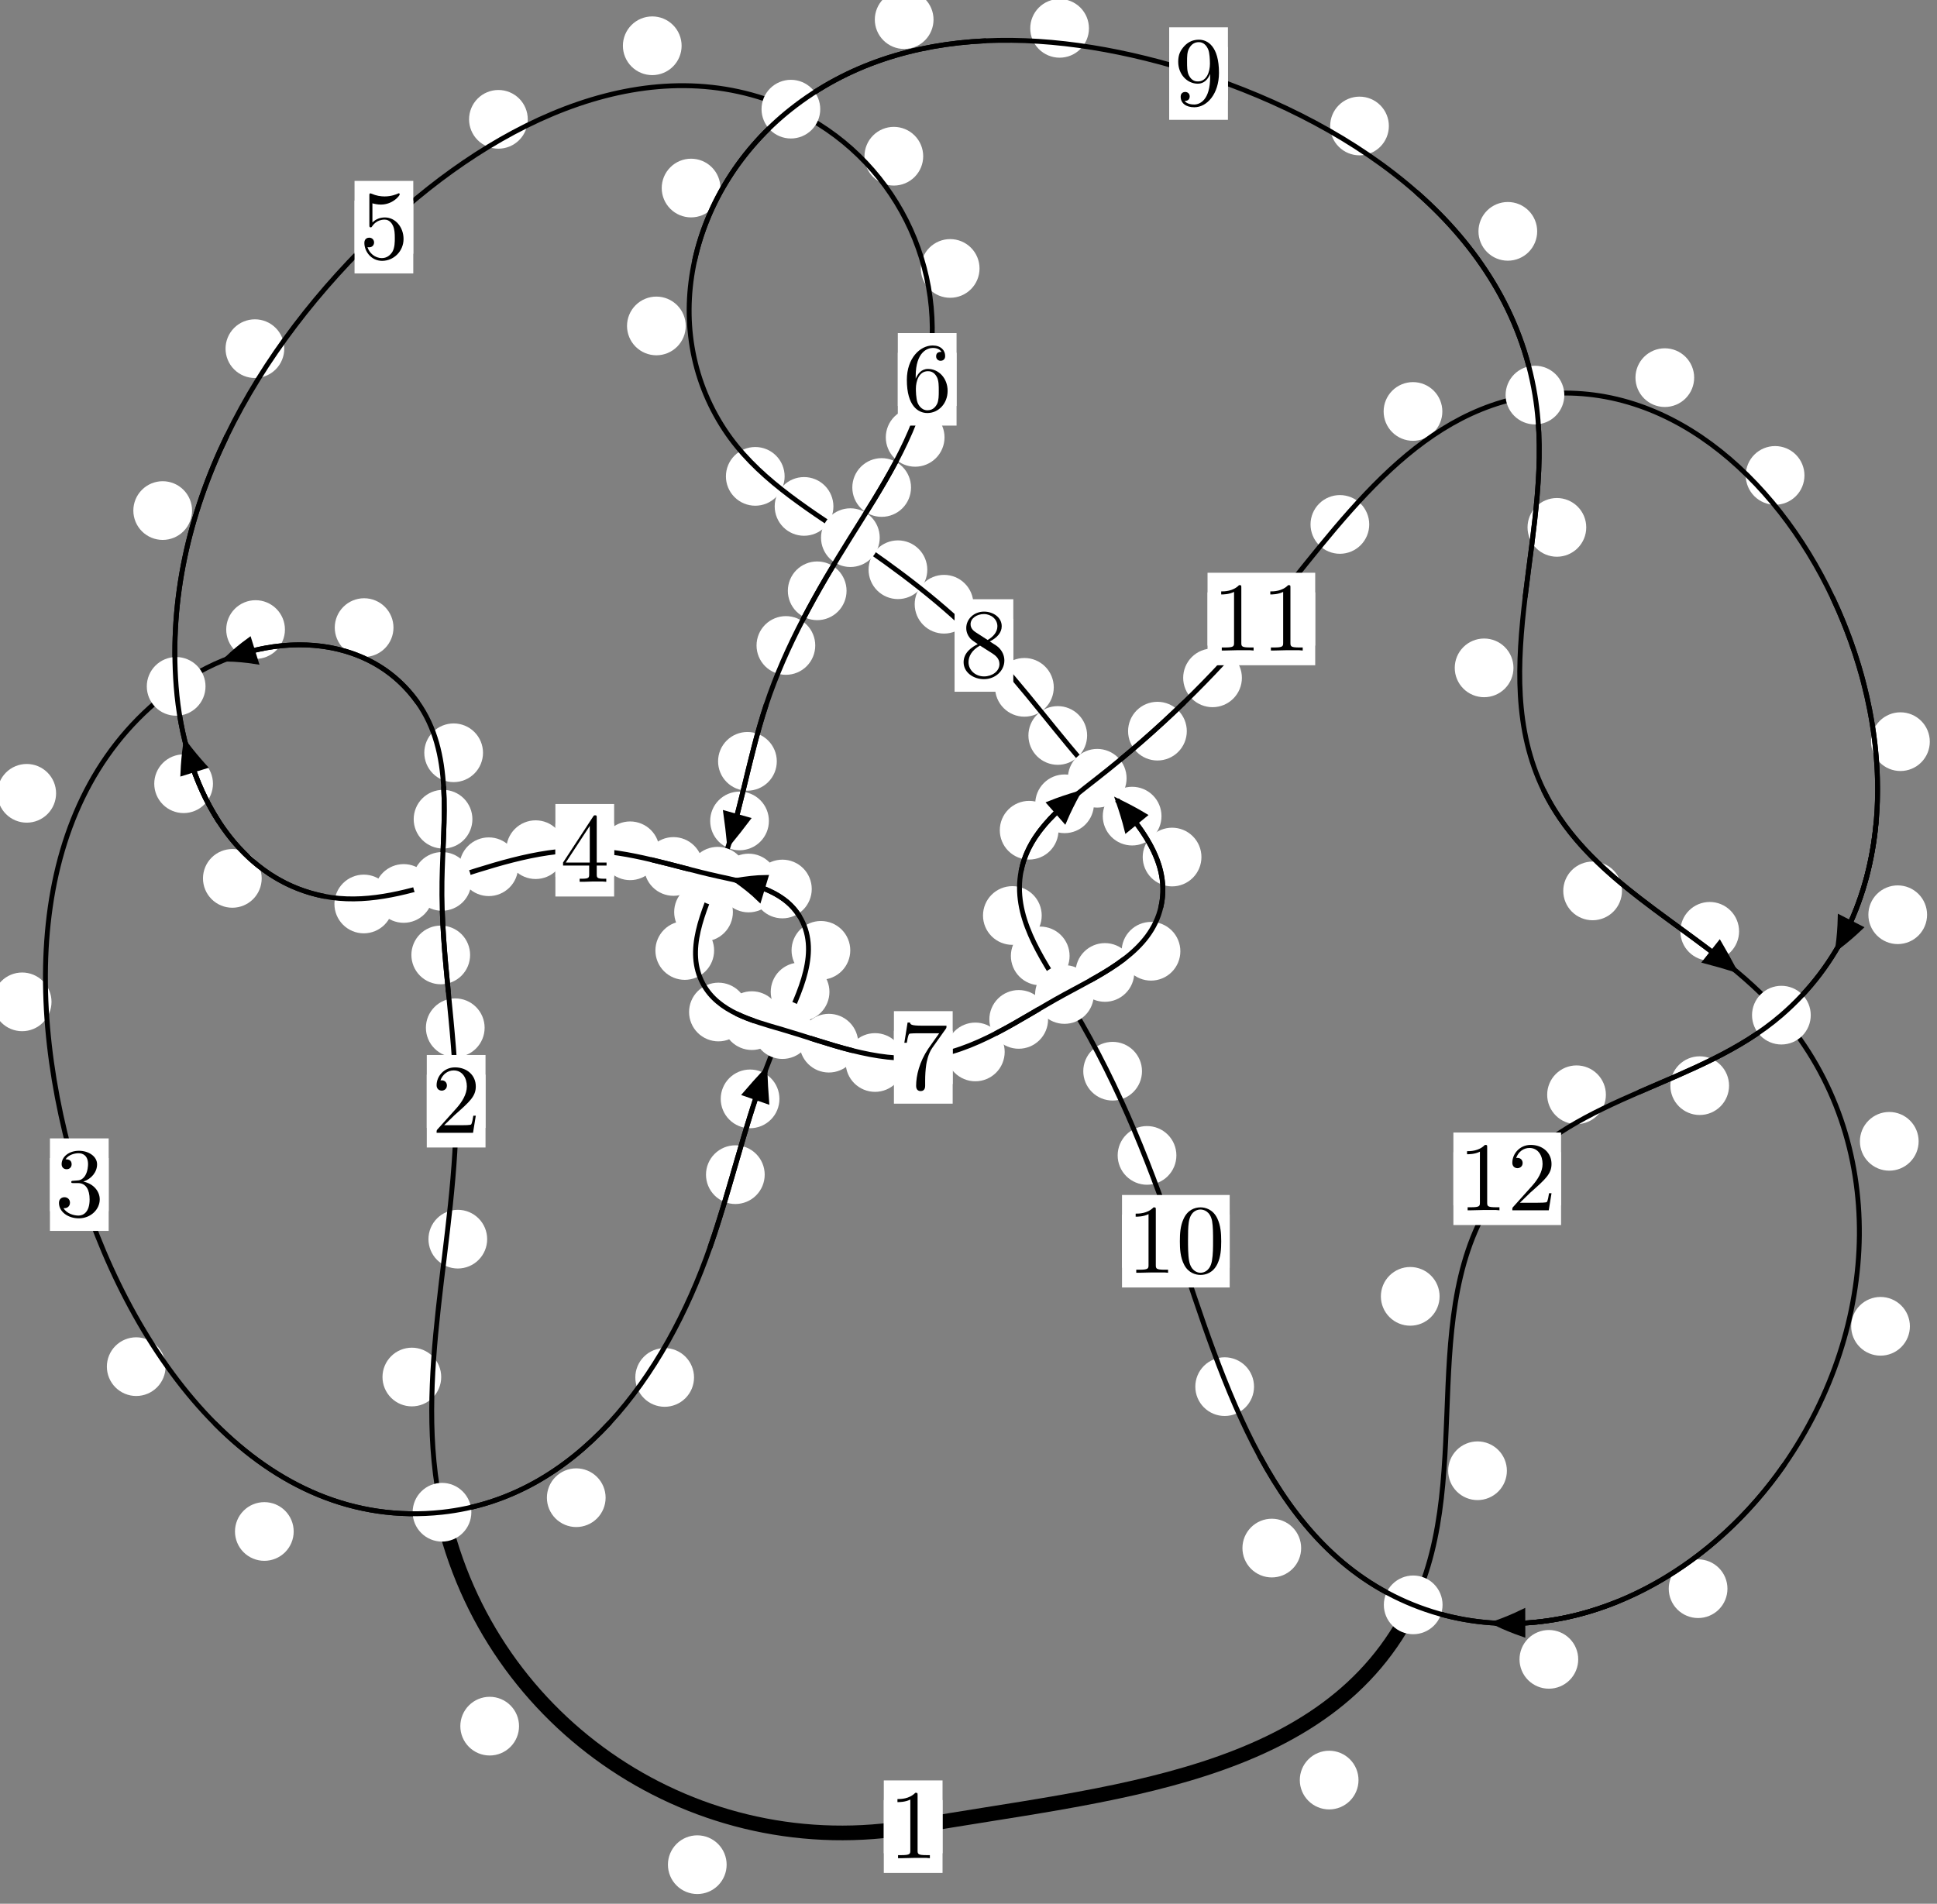 <?xml version="1.0"?>
<!-- Created by MetaPost 1.999 on 2021.07.06:0011 -->
<svg version="1.1" xmlns="http://www.w3.org/2000/svg" xmlns:xlink="http://www.w3.org/1999/xlink" width="197.209" height="193.872" viewBox="0 0 197.209 193.872">
<rect x="0" y="0" width="197.209" height="193.872" fill="#808080" stroke="none"/>
<!-- Original BoundingBox: -45.733612 -38.880692 151.475723 154.991699 -->
  <defs>
    <g transform="scale(0.01,0.01)" id="GLYPHcmr10_48">
      <path style="fill-rule: evenodd;" d="M460 -320C460 -400,455 -480,420 -554C374 -650,292 -666,250 -666C190 -666,117 -640,76 -547C44 -478,39 -400,39 -320C39 -245,43 -155,84 -79C127 2,200 22,249 22C303 22,379 1,423 -94C455 -163,460 -241,460 -320M249 -0C210 -0,151 -25,133 -121C122 -181,122 -273,122 -332C122 -396,122 -462,130 -516C149 -635,224 -644,249 -644C282 -644,348 -626,367 -527C377 -471,377 -395,377 -332C377 -257,377 -189,366 -125C351 -30,294 -0,249 -0"></path>
    </g>
    <g transform="scale(0.01,0.01)" id="GLYPHcmr10_49">
      <path style="fill-rule: evenodd;" d="M294 -640C294 -664,294 -666,271 -666C209 -602,121 -602,89 -602L89 -571C109 -571,168 -571,220 -597L220 -79C220 -43,217 -31,127 -31L95 -31L95 -0L257 -0L130 -3L217 -3L257 -3L297 -3L384 -3L419 -0L419 -31L387 -31C297 -31,294 -42,294 -79"></path>
    </g>
    <g transform="scale(0.01,0.01)" id="GLYPHcmr10_50">
      <path style="fill-rule: evenodd;" d="M127 -77L233 -180C389 -318,449 -372,449 -472C449 -586,359 -666,237 -666C124 -666,50 -574,50 -485C50 -429,100 -429,103 -429C120 -429,155 -441,155 -482C155 -508,137 -534,102 -534C94 -534,92 -534,89 -533C112 -598,166 -635,224 -635C315 -635,358 -554,358 -472C358 -392,308 -313,253 -251L61 -37C50 -26,50 -24,50 -0L421 -0L449 -174L424 -174C419 -144,412 -100,402 -85C395 -77,329 -77,307 -77"></path>
    </g>
    <g transform="scale(0.01,0.01)" id="GLYPHcmr10_51">
      <path style="fill-rule: evenodd;" d="M290 -352C372 -379,430 -449,430 -528C430 -610,342 -666,246 -666C145 -666,69 -606,69 -530C69 -497,91 -478,120 -478C151 -478,171 -500,171 -529C171 -579,124 -579,109 -579C140 -628,206 -641,242 -641C283 -641,338 -619,338 -529C338 -517,336 -459,310 -415C280 -367,246 -364,221 -363C213 -362,189 -360,182 -360C174 -359,167 -358,167 -348C167 -337,174 -337,191 -337L235 -337C317 -337,354 -269,354 -171C354 -35,285 -6,241 -6C198 -6,123 -23,88 -82C123 -77,154 -99,154 -137C154 -173,127 -193,98 -193C74 -193,42 -179,42 -135C42 -44,135 22,244 22C366 22,457 -69,457 -171C457 -253,394 -331,290 -352"></path>
    </g>
    <g transform="scale(0.01,0.01)" id="GLYPHcmr10_52">
      <path style="fill-rule: evenodd;" d="M294 -165L294 -78C294 -42,292 -31,218 -31L197 -31L197 -0L332 -0L238 -3L290 -3L332 -3L374 -3L427 -3L468 -0L468 -31L447 -31C373 -31,371 -42,371 -78L371 -165L471 -165L471 -196L371 -196L371 -651C371 -671,371 -677,355 -677C346 -677,343 -677,335 -665L28 -196L28 -165M300 -196L56 -196L300 -569"></path>
    </g>
    <g transform="scale(0.01,0.01)" id="GLYPHcmr10_53">
      <path style="fill-rule: evenodd;" d="M449 -201C449 -320,367 -420,259 -420C211 -420,168 -404,132 -369L132 -564C152 -558,185 -551,217 -551C340 -551,410 -642,410 -655C410 -661,407 -666,400 -666C399 -666,397 -666,392 -663C372 -654,323 -634,256 -634C216 -634,170 -641,123 -662C115 -665,113 -665,111 -665C101 -665,101 -657,101 -641L101 -345C101 -327,101 -319,115 -319C122 -319,124 -322,128 -328C139 -344,176 -398,257 -398C309 -398,334 -352,342 -334C358 -297,360 -258,360 -208C360 -173,360 -113,336 -71C312 -32,275 -6,229 -6C156 -6,99 -59,82 -118C85 -117,88 -116,99 -116C132 -116,149 -141,149 -165C149 -189,132 -214,99 -214C85 -214,50 -207,50 -161C50 -75,119 22,231 22C347 22,449 -74,449 -201"></path>
    </g>
    <g transform="scale(0.01,0.01)" id="GLYPHcmr10_54">
      <path style="fill-rule: evenodd;" d="M132 -328L132 -352C132 -605,256 -641,307 -641C331 -641,373 -635,395 -601C380 -601,340 -601,340 -556C340 -525,364 -510,386 -510C402 -510,432 -519,432 -558C432 -618,388 -666,305 -666C177 -666,42 -537,42 -316C42 -49,158 22,251 22C362 22,457 -72,457 -204C457 -331,368 -427,257 -427C189 -427,152 -376,132 -328M251 -6C188 -6,158 -66,152 -81C134 -128,134 -208,134 -226C134 -304,166 -404,256 -404C272 -404,318 -404,349 -342C367 -305,367 -254,367 -205C367 -157,367 -107,350 -71C320 -11,274 -6,251 -6"></path>
    </g>
    <g transform="scale(0.01,0.01)" id="GLYPHcmr10_55">
      <path style="fill-rule: evenodd;" d="M476 -609C485 -621,485 -623,485 -644L242 -644C120 -644,118 -657,114 -676L89 -676L56 -470L81 -470C84 -486,93 -549,106 -561C113 -567,191 -567,204 -567L411 -567C400 -551,321 -442,299 -409C209 -274,176 -135,176 -33C176 -23,176 22,222 22C268 22,268 -23,268 -33L268 -84C268 -139,271 -194,279 -248C283 -271,297 -357,341 -419"></path>
    </g>
    <g transform="scale(0.01,0.01)" id="GLYPHcmr10_56">
      <path style="fill-rule: evenodd;" d="M163 -457C117 -487,113 -521,113 -538C113 -599,178 -641,249 -641C322 -641,386 -589,386 -517C386 -460,347 -412,287 -377M309 -362C381 -399,430 -451,430 -517C430 -609,341 -666,250 -666C150 -666,69 -592,69 -499C69 -481,71 -436,113 -389C124 -377,161 -352,186 -335C128 -306,42 -250,42 -151C42 -45,144 22,249 22C362 22,457 -61,457 -168C457 -204,446 -249,408 -291C389 -312,373 -322,309 -362M209 -320L332 -242C360 -223,407 -193,407 -132C407 -58,332 -6,250 -6C164 -6,92 -68,92 -151C92 -209,124 -273,209 -320"></path>
    </g>
    <g transform="scale(0.01,0.01)" id="GLYPHcmr10_57">
      <path style="fill-rule: evenodd;" d="M367 -318L367 -286C367 -52,263 -6,205 -6C188 -6,134 -8,107 -42C151 -42,159 -71,159 -88C159 -119,135 -134,113 -134C97 -134,67 -125,67 -86C67 -19,121 22,206 22C335 22,457 -114,457 -329C457 -598,342 -666,253 -666C198 -666,149 -648,106 -603C65 -558,42 -516,42 -441C42 -316,130 -218,242 -218C303 -218,344 -260,367 -318M243 -241C227 -241,181 -241,150 -304C132 -341,132 -391,132 -440C132 -494,132 -541,153 -578C180 -628,218 -641,253 -641C299 -641,332 -607,349 -562C361 -530,365 -467,365 -421C365 -338,331 -241,243 -241"></path>
    </g>
  </defs>
  <path d="M73.98 189.892C73.98 189.099,73.665 188.339,73.105 187.779C72.544 187.218,71.784 186.903,70.992 186.903C70.199 186.903,69.439 187.218,68.878 187.779C68.318 188.339,68.003 189.099,68.003 189.892C68.003 190.685,68.318 191.445,68.878 192.005C69.439 192.566,70.199 192.881,70.992 192.881C71.784 192.881,72.544 192.566,73.105 192.005C73.665 191.445,73.98 190.685,73.98 189.892Z" style="fill: rgb(100%,100%,100%);stroke: none;"></path>
  <path d="M95.961 186.02C95.961 185.227,95.646 184.467,95.085 183.907C94.525 183.346,93.765 183.031,92.972 183.031C92.179 183.031,91.419 183.346,90.859 183.907C90.298 184.467,89.983 185.227,89.983 186.02C89.983 186.813,90.298 187.573,90.859 188.133C91.419 188.694,92.179 189.009,92.972 189.009C93.765 189.009,94.525 188.694,95.085 188.133C95.646 187.573,95.961 186.813,95.961 186.02Z" style="fill: rgb(100%,100%,100%);stroke: none;"></path>
  <path d="M44.92 140.231C44.92 139.439,44.605 138.678,44.044 138.118C43.484 137.557,42.724 137.242,41.931 137.242C41.138 137.242,40.378 137.557,39.818 138.118C39.257 138.678,38.942 139.439,38.942 140.231C38.942 141.024,39.257 141.784,39.818 142.345C40.378 142.905,41.138 143.22,41.931 143.22C42.724 143.22,43.484 142.905,44.044 142.345C44.605 141.784,44.92 141.024,44.92 140.231Z" style="fill: rgb(100%,100%,100%);stroke: none;"></path>
  <path d="M52.844 175.784C52.844 174.991,52.529 174.231,51.969 173.671C51.408 173.11,50.648 172.795,49.856 172.795C49.063 172.795,48.303 173.11,47.742 173.671C47.182 174.231,46.867 174.991,46.867 175.784C46.867 176.577,47.182 177.337,47.742 177.897C48.303 178.458,49.063 178.773,49.856 178.773C50.648 178.773,51.408 178.458,51.969 177.897C52.529 177.337,52.844 176.577,52.844 175.784Z" style="fill: rgb(100%,100%,100%);stroke: none;"></path>
  <path d="M49.34 104.662C49.34 103.869,49.025 103.109,48.464 102.549C47.904 101.988,47.144 101.673,46.351 101.673C45.558 101.673,44.798 101.988,44.238 102.549C43.677 103.109,43.362 103.869,43.362 104.662C43.362 105.455,43.677 106.215,44.238 106.775C44.798 107.336,45.558 107.651,46.351 107.651C47.144 107.651,47.904 107.336,48.464 106.775C49.025 106.215,49.34 105.455,49.34 104.662Z" style="fill: rgb(100%,100%,100%);stroke: none;"></path>
  <path d="M49.599 126.191C49.599 125.398,49.285 124.638,48.724 124.077C48.164 123.517,47.403 123.202,46.611 123.202C45.818 123.202,45.058 123.517,44.497 124.077C43.937 124.638,43.622 125.398,43.622 126.191C43.622 126.983,43.937 127.744,44.497 128.304C45.058 128.865,45.818 129.18,46.611 129.18C47.403 129.18,48.164 128.865,48.724 128.304C49.285 127.744,49.599 126.983,49.599 126.191Z" style="fill: rgb(100%,100%,100%);stroke: none;"></path>
  <path d="M48.096 83.424C48.096 82.631,47.781 81.871,47.221 81.31C46.66 80.75,45.9 80.435,45.107 80.435C44.315 80.435,43.554 80.75,42.994 81.31C42.434 81.871,42.119 82.631,42.119 83.424C42.119 84.216,42.434 84.976,42.994 85.537C43.554 86.097,44.315 86.412,45.107 86.412C45.9 86.412,46.66 86.097,47.221 85.537C47.781 84.976,48.096 84.216,48.096 83.424Z" style="fill: rgb(100%,100%,100%);stroke: none;"></path>
  <path d="M47.862 97.247C47.862 96.454,47.547 95.694,46.987 95.133C46.426 94.573,45.666 94.258,44.873 94.258C44.081 94.258,43.32 94.573,42.76 95.133C42.199 95.694,41.884 96.454,41.884 97.247C41.884 98.039,42.199 98.799,42.76 99.36C43.32 99.92,44.081 100.235,44.873 100.235C45.666 100.235,46.426 99.92,46.987 99.36C47.547 98.799,47.862 98.039,47.862 97.247Z" style="fill: rgb(100%,100%,100%);stroke: none;"></path>
  <path d="M40.06 63.912C40.06 63.119,39.745 62.359,39.185 61.799C38.624 61.238,37.864 60.923,37.071 60.923C36.279 60.923,35.519 61.238,34.958 61.799C34.398 62.359,34.083 63.119,34.083 63.912C34.083 64.705,34.398 65.465,34.958 66.025C35.519 66.586,36.279 66.901,37.071 66.901C37.864 66.901,38.624 66.586,39.185 66.025C39.745 65.465,40.06 64.705,40.06 63.912Z" style="fill: rgb(100%,100%,100%);stroke: none;"></path>
  <path d="M49.176 76.659C49.176 75.867,48.861 75.106,48.3 74.546C47.74 73.986,46.979 73.671,46.187 73.671C45.394 73.671,44.634 73.986,44.073 74.546C43.513 75.106,43.198 75.867,43.198 76.659C43.198 77.452,43.513 78.212,44.073 78.773C44.634 79.333,45.394 79.648,46.187 79.648C46.979 79.648,47.74 79.333,48.3 78.773C48.861 78.212,49.176 77.452,49.176 76.659Z" style="fill: rgb(100%,100%,100%);stroke: none;"></path>
  <path d="M5.71 80.788C5.71 79.995,5.395 79.235,4.835 78.675C4.274 78.114,3.514 77.799,2.722 77.799C1.929 77.799,1.169 78.114,0.608 78.675C0.048 79.235,-0.267 79.995,-0.267 80.788C-0.267 81.581,0.048 82.341,0.608 82.901C1.169 83.462,1.929 83.777,2.722 83.777C3.514 83.777,4.274 83.462,4.835 82.901C5.395 82.341,5.71 81.581,5.71 80.788Z" style="fill: rgb(100%,100%,100%);stroke: none;"></path>
  <path d="M29.01 64.111C29.01 63.318,28.695 62.558,28.134 61.998C27.574 61.437,26.813 61.122,26.021 61.122C25.228 61.122,24.468 61.437,23.907 61.998C23.347 62.558,23.032 63.318,23.032 64.111C23.032 64.904,23.347 65.664,23.907 66.224C24.468 66.785,25.228 67.1,26.021 67.1C26.813 67.1,27.574 66.785,28.134 66.224C28.695 65.664,29.01 64.904,29.01 64.111Z" style="fill: rgb(100%,100%,100%);stroke: none;"></path>
  <path d="M16.857 139.173C16.857 138.381,16.542 137.621,15.982 137.06C15.421 136.5,14.661 136.185,13.868 136.185C13.076 136.185,12.316 136.5,11.755 137.06C11.195 137.621,10.88 138.381,10.88 139.173C10.88 139.966,11.195 140.726,11.755 141.287C12.316 141.847,13.076 142.162,13.868 142.162C14.661 142.162,15.421 141.847,15.982 141.287C16.542 140.726,16.857 139.966,16.857 139.173Z" style="fill: rgb(100%,100%,100%);stroke: none;"></path>
  <path d="M5.244 102.025C5.244 101.232,4.929 100.472,4.368 99.911C3.808 99.351,3.048 99.036,2.255 99.036C1.462 99.036,0.702 99.351,0.142 99.911C-0.419 100.472,-0.734 101.232,-0.734 102.025C-0.734 102.817,-0.419 103.578,0.142 104.138C0.702 104.699,1.462 105.013,2.255 105.013C3.048 105.013,3.808 104.699,4.368 104.138C4.929 103.578,5.244 102.817,5.244 102.025Z" style="fill: rgb(100%,100%,100%);stroke: none;"></path>
  <path d="M61.658 152.519C61.658 151.727,61.343 150.966,60.782 150.406C60.222 149.846,59.462 149.531,58.669 149.531C57.876 149.531,57.116 149.846,56.556 150.406C55.995 150.966,55.68 151.727,55.68 152.519C55.68 153.312,55.995 154.072,56.556 154.633C57.116 155.193,57.876 155.508,58.669 155.508C59.462 155.508,60.222 155.193,60.782 154.633C61.343 154.072,61.658 153.312,61.658 152.519Z" style="fill: rgb(100%,100%,100%);stroke: none;"></path>
  <path d="M29.901 155.959C29.901 155.167,29.586 154.406,29.026 153.846C28.465 153.285,27.705 152.971,26.913 152.971C26.12 152.971,25.36 153.285,24.799 153.846C24.239 154.406,23.924 155.167,23.924 155.959C23.924 156.752,24.239 157.512,24.799 158.073C25.36 158.633,26.12 158.948,26.913 158.948C27.705 158.948,28.465 158.633,29.026 158.073C29.586 157.512,29.901 156.752,29.901 155.959Z" style="fill: rgb(100%,100%,100%);stroke: none;"></path>
  <path d="M77.855 119.623C77.855 118.831,77.54 118.07,76.98 117.51C76.419 116.949,75.659 116.634,74.866 116.634C74.074 116.634,73.314 116.949,72.753 117.51C72.193 118.07,71.878 118.831,71.878 119.623C71.878 120.416,72.193 121.176,72.753 121.737C73.314 122.297,74.074 122.612,74.866 122.612C75.659 122.612,76.419 122.297,76.98 121.737C77.54 121.176,77.855 120.416,77.855 119.623Z" style="fill: rgb(100%,100%,100%);stroke: none;"></path>
  <path d="M70.66 140.273C70.66 139.48,70.345 138.72,69.785 138.16C69.224 137.599,68.464 137.284,67.672 137.284C66.879 137.284,66.119 137.599,65.558 138.16C64.998 138.72,64.683 139.48,64.683 140.273C64.683 141.066,64.998 141.826,65.558 142.386C66.119 142.947,66.879 143.262,67.672 143.262C68.464 143.262,69.224 142.947,69.785 142.386C70.345 141.826,70.66 141.066,70.66 140.273Z" style="fill: rgb(100%,100%,100%);stroke: none;"></path>
  <path d="M84.446 101.007C84.446 100.215,84.131 99.455,83.571 98.894C83.01 98.334,82.25 98.019,81.458 98.019C80.665 98.019,79.905 98.334,79.344 98.894C78.784 99.455,78.469 100.215,78.469 101.007C78.469 101.8,78.784 102.56,79.344 103.121C79.905 103.681,80.665 103.996,81.458 103.996C82.25 103.996,83.01 103.681,83.571 103.121C84.131 102.56,84.446 101.8,84.446 101.007Z" style="fill: rgb(100%,100%,100%);stroke: none;"></path>
  <path d="M79.355 111.905C79.355 111.112,79.041 110.352,78.48 109.791C77.92 109.231,77.159 108.916,76.367 108.916C75.574 108.916,74.814 109.231,74.253 109.791C73.693 110.352,73.378 111.112,73.378 111.905C73.378 112.697,73.693 113.458,74.253 114.018C74.814 114.579,75.574 114.894,76.367 114.894C77.159 114.894,77.92 114.579,78.48 114.018C79.041 113.458,79.355 112.697,79.355 111.905Z" style="fill: rgb(100%,100%,100%);stroke: none;"></path>
  <path d="M82.645 90.532C82.645 89.74,82.331 88.979,81.77 88.419C81.21 87.858,80.449 87.544,79.657 87.544C78.864 87.544,78.104 87.858,77.543 88.419C76.983 88.979,76.668 89.74,76.668 90.532C76.668 91.325,76.983 92.085,77.543 92.646C78.104 93.206,78.864 93.521,79.657 93.521C80.449 93.521,81.21 93.206,81.77 92.646C82.331 92.085,82.645 91.325,82.645 90.532Z" style="fill: rgb(100%,100%,100%);stroke: none;"></path>
  <path d="M86.567 96.779C86.567 95.987,86.253 95.226,85.692 94.666C85.132 94.106,84.371 93.791,83.579 93.791C82.786 93.791,82.026 94.106,81.465 94.666C80.905 95.226,80.59 95.987,80.59 96.779C80.59 97.572,80.905 98.332,81.465 98.893C82.026 99.453,82.786 99.768,83.579 99.768C84.371 99.768,85.132 99.453,85.692 98.893C86.253 98.332,86.567 97.572,86.567 96.779Z" style="fill: rgb(100%,100%,100%);stroke: none;"></path>
  <path d="M71.556 88.237C71.556 87.444,71.241 86.684,70.68 86.124C70.12 85.563,69.36 85.248,68.567 85.248C67.774 85.248,67.014 85.563,66.454 86.124C65.893 86.684,65.578 87.444,65.578 88.237C65.578 89.03,65.893 89.79,66.454 90.35C67.014 90.911,67.774 91.226,68.567 91.226C69.36 91.226,70.12 90.911,70.68 90.35C71.241 89.79,71.556 89.03,71.556 88.237Z" style="fill: rgb(100%,100%,100%);stroke: none;"></path>
  <path d="M79.206 89.922C79.206 89.13,78.891 88.37,78.33 87.809C77.77 87.249,77.01 86.934,76.217 86.934C75.424 86.934,74.664 87.249,74.104 87.809C73.543 88.37,73.228 89.13,73.228 89.922C73.228 90.715,73.543 91.475,74.104 92.036C74.664 92.596,75.424 92.911,76.217 92.911C77.01 92.911,77.77 92.596,78.33 92.036C78.891 91.475,79.206 90.715,79.206 89.922Z" style="fill: rgb(100%,100%,100%);stroke: none;"></path>
  <path d="M57.523 86.527C57.523 85.735,57.208 84.975,56.648 84.414C56.087 83.854,55.327 83.539,54.534 83.539C53.742 83.539,52.981 83.854,52.421 84.414C51.86 84.975,51.545 85.735,51.545 86.527C51.545 87.32,51.86 88.08,52.421 88.641C52.981 89.201,53.742 89.516,54.534 89.516C55.327 89.516,56.087 89.201,56.648 88.641C57.208 88.08,57.523 87.32,57.523 86.527Z" style="fill: rgb(100%,100%,100%);stroke: none;"></path>
  <path d="M67.144 86.642C67.144 85.849,66.829 85.089,66.269 84.528C65.708 83.968,64.948 83.653,64.155 83.653C63.363 83.653,62.603 83.968,62.042 84.528C61.482 85.089,61.167 85.849,61.167 86.642C61.167 87.434,61.482 88.194,62.042 88.755C62.603 89.315,63.363 89.63,64.155 89.63C64.948 89.63,65.708 89.315,66.269 88.755C66.829 88.194,67.144 87.434,67.144 86.642Z" style="fill: rgb(100%,100%,100%);stroke: none;"></path>
  <path d="M44.085 90.986C44.085 90.194,43.77 89.433,43.21 88.873C42.65 88.312,41.889 87.998,41.097 87.998C40.304 87.998,39.544 88.312,38.983 88.873C38.423 89.433,38.108 90.194,38.108 90.986C38.108 91.779,38.423 92.539,38.983 93.1C39.544 93.66,40.304 93.975,41.097 93.975C41.889 93.975,42.65 93.66,43.21 93.1C43.77 92.539,44.085 91.779,44.085 90.986Z" style="fill: rgb(100%,100%,100%);stroke: none;"></path>
  <path d="M52.751 88.265C52.751 87.473,52.436 86.713,51.875 86.152C51.315 85.592,50.555 85.277,49.762 85.277C48.969 85.277,48.209 85.592,47.649 86.152C47.088 86.713,46.773 87.473,46.773 88.265C46.773 89.058,47.088 89.818,47.649 90.379C48.209 90.939,48.969 91.254,49.762 91.254C50.555 91.254,51.315 90.939,51.875 90.379C52.436 89.818,52.751 89.058,52.751 88.265Z" style="fill: rgb(100%,100%,100%);stroke: none;"></path>
  <path d="M26.643 89.452C26.643 88.659,26.328 87.899,25.768 87.338C25.207 86.778,24.447 86.463,23.654 86.463C22.862 86.463,22.101 86.778,21.541 87.338C20.981 87.899,20.666 88.659,20.666 89.452C20.666 90.244,20.981 91.005,21.541 91.565C22.101 92.126,22.862 92.44,23.654 92.44C24.447 92.44,25.207 92.126,25.768 91.565C26.328 91.005,26.643 90.244,26.643 89.452Z" style="fill: rgb(100%,100%,100%);stroke: none;"></path>
  <path d="M40.025 92.058C40.025 91.265,39.71 90.505,39.15 89.945C38.589 89.384,37.829 89.069,37.036 89.069C36.244 89.069,35.484 89.384,34.923 89.945C34.363 90.505,34.048 91.265,34.048 92.058C34.048 92.851,34.363 93.611,34.923 94.171C35.484 94.732,36.244 95.047,37.036 95.047C37.829 95.047,38.589 94.732,39.15 94.171C39.71 93.611,40.025 92.851,40.025 92.058Z" style="fill: rgb(100%,100%,100%);stroke: none;"></path>
  <path d="M19.553 51.994C19.553 51.202,19.239 50.441,18.678 49.881C18.118 49.32,17.357 49.005,16.565 49.005C15.772 49.005,15.012 49.32,14.451 49.881C13.891 50.441,13.576 51.202,13.576 51.994C13.576 52.787,13.891 53.547,14.451 54.108C15.012 54.668,15.772 54.983,16.565 54.983C17.357 54.983,18.118 54.668,18.678 54.108C19.239 53.547,19.553 52.787,19.553 51.994Z" style="fill: rgb(100%,100%,100%);stroke: none;"></path>
  <path d="M21.682 79.812C21.682 79.019,21.367 78.259,20.807 77.699C20.246 77.138,19.486 76.823,18.694 76.823C17.901 76.823,17.141 77.138,16.58 77.699C16.02 78.259,15.705 79.019,15.705 79.812C15.705 80.605,16.02 81.365,16.58 81.925C17.141 82.486,17.901 82.801,18.694 82.801C19.486 82.801,20.246 82.486,20.807 81.925C21.367 81.365,21.682 80.605,21.682 79.812Z" style="fill: rgb(100%,100%,100%);stroke: none;"></path>
  <path d="M53.733 12.152C53.733 11.36,53.418 10.6,52.858 10.039C52.297 9.479,51.537 9.164,50.744 9.164C49.952 9.164,49.192 9.479,48.631 10.039C48.071 10.6,47.756 11.36,47.756 12.152C47.756 12.945,48.071 13.705,48.631 14.266C49.192 14.826,49.952 15.141,50.744 15.141C51.537 15.141,52.297 14.826,52.858 14.266C53.418 13.705,53.733 12.945,53.733 12.152Z" style="fill: rgb(100%,100%,100%);stroke: none;"></path>
  <path d="M28.941 35.506C28.941 34.714,28.626 33.954,28.065 33.393C27.505 32.833,26.745 32.518,25.952 32.518C25.159 32.518,24.399 32.833,23.839 33.393C23.278 33.954,22.963 34.714,22.963 35.506C22.963 36.299,23.278 37.059,23.839 37.62C24.399 38.18,25.159 38.495,25.952 38.495C26.745 38.495,27.505 38.18,28.065 37.62C28.626 37.059,28.941 36.299,28.941 35.506Z" style="fill: rgb(100%,100%,100%);stroke: none;"></path>
  <path d="M93.992 15.909C93.992 15.117,93.677 14.356,93.116 13.796C92.556 13.235,91.796 12.92,91.003 12.92C90.21 12.92,89.45 13.235,88.89 13.796C88.329 14.356,88.014 15.117,88.014 15.909C88.014 16.702,88.329 17.462,88.89 18.023C89.45 18.583,90.21 18.898,91.003 18.898C91.796 18.898,92.556 18.583,93.116 18.023C93.677 17.462,93.992 16.702,93.992 15.909Z" style="fill: rgb(100%,100%,100%);stroke: none;"></path>
  <path d="M69.396 4.661C69.396 3.868,69.081 3.108,68.52 2.548C67.96 1.987,67.2 1.672,66.407 1.672C65.614 1.672,64.854 1.987,64.294 2.548C63.733 3.108,63.418 3.868,63.418 4.661C63.418 5.454,63.733 6.214,64.294 6.774C64.854 7.335,65.614 7.65,66.407 7.65C67.2 7.65,67.96 7.335,68.52 6.774C69.081 6.214,69.396 5.454,69.396 4.661Z" style="fill: rgb(100%,100%,100%);stroke: none;"></path>
  <path d="M96.163 44.54C96.163 43.747,95.848 42.987,95.287 42.426C94.727 41.866,93.967 41.551,93.174 41.551C92.381 41.551,91.621 41.866,91.061 42.426C90.5 42.987,90.185 43.747,90.185 44.54C90.185 45.332,90.5 46.092,91.061 46.653C91.621 47.213,92.381 47.528,93.174 47.528C93.967 47.528,94.727 47.213,95.287 46.653C95.848 46.092,96.163 45.332,96.163 44.54Z" style="fill: rgb(100%,100%,100%);stroke: none;"></path>
  <path d="M99.728 27.338C99.728 26.545,99.413 25.785,98.853 25.224C98.292 24.664,97.532 24.349,96.74 24.349C95.947 24.349,95.187 24.664,94.626 25.224C94.066 25.785,93.751 26.545,93.751 27.338C93.751 28.13,94.066 28.891,94.626 29.451C95.187 30.012,95.947 30.326,96.74 30.326C97.532 30.326,98.292 30.012,98.853 29.451C99.413 28.891,99.728 28.13,99.728 27.338Z" style="fill: rgb(100%,100%,100%);stroke: none;"></path>
  <path d="M86.189 60.165C86.189 59.372,85.874 58.612,85.314 58.051C84.753 57.491,83.993 57.176,83.201 57.176C82.408 57.176,81.648 57.491,81.087 58.051C80.527 58.612,80.212 59.372,80.212 60.165C80.212 60.957,80.527 61.718,81.087 62.278C81.648 62.839,82.408 63.153,83.201 63.153C83.993 63.153,84.753 62.839,85.314 62.278C85.874 61.718,86.189 60.957,86.189 60.165Z" style="fill: rgb(100%,100%,100%);stroke: none;"></path>
  <path d="M92.753 49.645C92.753 48.852,92.438 48.092,91.878 47.531C91.317 46.971,90.557 46.656,89.764 46.656C88.972 46.656,88.212 46.971,87.651 47.531C87.091 48.092,86.776 48.852,86.776 49.645C86.776 50.437,87.091 51.198,87.651 51.758C88.212 52.319,88.972 52.633,89.764 52.633C90.557 52.633,91.317 52.319,91.878 51.758C92.438 51.198,92.753 50.437,92.753 49.645Z" style="fill: rgb(100%,100%,100%);stroke: none;"></path>
  <path d="M79.087 77.531C79.087 76.738,78.772 75.978,78.211 75.418C77.651 74.857,76.89 74.542,76.098 74.542C75.305 74.542,74.545 74.857,73.984 75.418C73.424 75.978,73.109 76.738,73.109 77.531C73.109 78.324,73.424 79.084,73.984 79.644C74.545 80.205,75.305 80.52,76.098 80.52C76.89 80.52,77.651 80.205,78.211 79.644C78.772 79.084,79.087 78.324,79.087 77.531Z" style="fill: rgb(100%,100%,100%);stroke: none;"></path>
  <path d="M83.002 65.732C83.002 64.939,82.687 64.179,82.127 63.618C81.566 63.058,80.806 62.743,80.013 62.743C79.221 62.743,78.461 63.058,77.9 63.618C77.34 64.179,77.025 64.939,77.025 65.732C77.025 66.524,77.34 67.284,77.9 67.845C78.461 68.405,79.221 68.72,80.013 68.72C80.806 68.72,81.566 68.405,82.127 67.845C82.687 67.284,83.002 66.524,83.002 65.732Z" style="fill: rgb(100%,100%,100%);stroke: none;"></path>
  <path d="M74.617 92.882C74.617 92.09,74.302 91.33,73.741 90.769C73.181 90.209,72.421 89.894,71.628 89.894C70.835 89.894,70.075 90.209,69.515 90.769C68.954 91.33,68.639 92.09,68.639 92.882C68.639 93.675,68.954 94.435,69.515 94.996C70.075 95.556,70.835 95.871,71.628 95.871C72.421 95.871,73.181 95.556,73.741 94.996C74.302 94.435,74.617 93.675,74.617 92.882Z" style="fill: rgb(100%,100%,100%);stroke: none;"></path>
  <path d="M78.283 83.601C78.283 82.808,77.968 82.048,77.407 81.487C76.847 80.927,76.087 80.612,75.294 80.612C74.501 80.612,73.741 80.927,73.181 81.487C72.62 82.048,72.305 82.808,72.305 83.601C72.305 84.393,72.62 85.154,73.181 85.714C73.741 86.274,74.501 86.589,75.294 86.589C76.087 86.589,76.847 86.274,77.407 85.714C77.968 85.154,78.283 84.393,78.283 83.601Z" style="fill: rgb(100%,100%,100%);stroke: none;"></path>
  <path d="M76.133 103.06C76.133 102.267,75.818 101.507,75.258 100.946C74.697 100.386,73.937 100.071,73.144 100.071C72.352 100.071,71.592 100.386,71.031 100.946C70.471 101.507,70.156 102.267,70.156 103.06C70.156 103.852,70.471 104.613,71.031 105.173C71.592 105.733,72.352 106.048,73.144 106.048C73.937 106.048,74.697 105.733,75.258 105.173C75.818 104.613,76.133 103.852,76.133 103.06Z" style="fill: rgb(100%,100%,100%);stroke: none;"></path>
  <path d="M72.705 96.794C72.705 96.001,72.39 95.241,71.83 94.681C71.27 94.12,70.509 93.805,69.717 93.805C68.924 93.805,68.164 94.12,67.603 94.681C67.043 95.241,66.728 96.001,66.728 96.794C66.728 97.587,67.043 98.347,67.603 98.907C68.164 99.468,68.924 99.783,69.717 99.783C70.509 99.783,71.27 99.468,71.83 98.907C72.39 98.347,72.705 97.587,72.705 96.794Z" style="fill: rgb(100%,100%,100%);stroke: none;"></path>
  <path d="M87.377 106.232C87.377 105.44,87.062 104.68,86.501 104.119C85.941 103.559,85.181 103.244,84.388 103.244C83.595 103.244,82.835 103.559,82.275 104.119C81.714 104.68,81.399 105.44,81.399 106.232C81.399 107.025,81.714 107.785,82.275 108.346C82.835 108.906,83.595 109.221,84.388 109.221C85.181 109.221,85.941 108.906,86.501 108.346C87.062 107.785,87.377 107.025,87.377 106.232Z" style="fill: rgb(100%,100%,100%);stroke: none;"></path>
  <path d="M79.534 103.937C79.534 103.144,79.219 102.384,78.658 101.824C78.098 101.263,77.338 100.948,76.545 100.948C75.752 100.948,74.992 101.263,74.432 101.824C73.871 102.384,73.556 103.144,73.556 103.937C73.556 104.73,73.871 105.49,74.432 106.05C74.992 106.611,75.752 106.926,76.545 106.926C77.338 106.926,78.098 106.611,78.658 106.05C79.219 105.49,79.534 104.73,79.534 103.937Z" style="fill: rgb(100%,100%,100%);stroke: none;"></path>
  <path d="M102.288 107.125C102.288 106.332,101.973 105.572,101.413 105.012C100.852 104.451,100.092 104.136,99.299 104.136C98.507 104.136,97.747 104.451,97.186 105.012C96.626 105.572,96.311 106.332,96.311 107.125C96.311 107.918,96.626 108.678,97.186 109.238C97.747 109.799,98.507 110.114,99.299 110.114C100.092 110.114,100.852 109.799,101.413 109.238C101.973 108.678,102.288 107.918,102.288 107.125Z" style="fill: rgb(100%,100%,100%);stroke: none;"></path>
  <path d="M92.077 108.201C92.077 107.408,91.762 106.648,91.202 106.088C90.641 105.527,89.881 105.212,89.089 105.212C88.296 105.212,87.536 105.527,86.975 106.088C86.415 106.648,86.1 107.408,86.1 108.201C86.1 108.994,86.415 109.754,86.975 110.314C87.536 110.875,88.296 111.19,89.089 111.19C89.881 111.19,90.641 110.875,91.202 110.314C91.762 109.754,92.077 108.994,92.077 108.201Z" style="fill: rgb(100%,100%,100%);stroke: none;"></path>
  <path d="M115.482 99.031C115.482 98.238,115.167 97.478,114.606 96.918C114.046 96.357,113.286 96.042,112.493 96.042C111.7 96.042,110.94 96.357,110.38 96.918C109.819 97.478,109.504 98.238,109.504 99.031C109.504 99.824,109.819 100.584,110.38 101.144C110.94 101.705,111.7 102.02,112.493 102.02C113.286 102.02,114.046 101.705,114.606 101.144C115.167 100.584,115.482 99.824,115.482 99.031Z" style="fill: rgb(100%,100%,100%);stroke: none;"></path>
  <path d="M106.706 103.812C106.706 103.019,106.391 102.259,105.83 101.698C105.27 101.138,104.51 100.823,103.717 100.823C102.924 100.823,102.164 101.138,101.604 101.698C101.043 102.259,100.728 103.019,100.728 103.812C100.728 104.604,101.043 105.364,101.604 105.925C102.164 106.485,102.924 106.8,103.717 106.8C104.51 106.8,105.27 106.485,105.83 105.925C106.391 105.364,106.706 104.604,106.706 103.812Z" style="fill: rgb(100%,100%,100%);stroke: none;"></path>
  <path d="M122.32 87.278C122.32 86.486,122.005 85.725,121.444 85.165C120.884 84.604,120.124 84.29,119.331 84.29C118.538 84.29,117.778 84.604,117.218 85.165C116.657 85.725,116.342 86.486,116.342 87.278C116.342 88.071,116.657 88.831,117.218 89.392C117.778 89.952,118.538 90.267,119.331 90.267C120.124 90.267,120.884 89.952,121.444 89.392C122.005 88.831,122.32 88.071,122.32 87.278Z" style="fill: rgb(100%,100%,100%);stroke: none;"></path>
  <path d="M120.174 96.872C120.174 96.08,119.859 95.32,119.298 94.759C118.738 94.199,117.978 93.884,117.185 93.884C116.392 93.884,115.632 94.199,115.072 94.759C114.511 95.32,114.196 96.08,114.196 96.872C114.196 97.665,114.511 98.425,115.072 98.986C115.632 99.546,116.392 99.861,117.185 99.861C117.978 99.861,118.738 99.546,119.298 98.986C119.859 98.425,120.174 97.665,120.174 96.872Z" style="fill: rgb(100%,100%,100%);stroke: none;"></path>
  <path d="M110.681 74.897C110.681 74.105,110.366 73.344,109.806 72.784C109.245 72.223,108.485 71.909,107.692 71.909C106.9 71.909,106.14 72.223,105.579 72.784C105.019 73.344,104.704 74.105,104.704 74.897C104.704 75.69,105.019 76.45,105.579 77.011C106.14 77.571,106.9 77.886,107.692 77.886C108.485 77.886,109.245 77.571,109.806 77.011C110.366 76.45,110.681 75.69,110.681 74.897Z" style="fill: rgb(100%,100%,100%);stroke: none;"></path>
  <path d="M118.253 83.111C118.253 82.319,117.938 81.558,117.378 80.998C116.817 80.437,116.057 80.122,115.265 80.122C114.472 80.122,113.712 80.437,113.151 80.998C112.591 81.558,112.276 82.319,112.276 83.111C112.276 83.904,112.591 84.664,113.151 85.225C113.712 85.785,114.472 86.1,115.265 86.1C116.057 86.1,116.817 85.785,117.378 85.225C117.938 84.664,118.253 83.904,118.253 83.111Z" style="fill: rgb(100%,100%,100%);stroke: none;"></path>
  <path d="M99.104 61.532C99.104 60.739,98.789 59.979,98.228 59.419C97.668 58.858,96.908 58.543,96.115 58.543C95.322 58.543,94.562 58.858,94.002 59.419C93.441 59.979,93.126 60.739,93.126 61.532C93.126 62.325,93.441 63.085,94.002 63.645C94.562 64.206,95.322 64.521,96.115 64.521C96.908 64.521,97.668 64.206,98.228 63.645C98.789 63.085,99.104 62.325,99.104 61.532Z" style="fill: rgb(100%,100%,100%);stroke: none;"></path>
  <path d="M107.286 69.997C107.286 69.204,106.971 68.444,106.41 67.883C105.85 67.323,105.09 67.008,104.297 67.008C103.504 67.008,102.744 67.323,102.184 67.883C101.623 68.444,101.308 69.204,101.308 69.997C101.308 70.789,101.623 71.55,102.184 72.11C102.744 72.67,103.504 72.985,104.297 72.985C105.09 72.985,105.85 72.67,106.41 72.11C106.971 71.55,107.286 70.789,107.286 69.997Z" style="fill: rgb(100%,100%,100%);stroke: none;"></path>
  <path d="M84.85 51.571C84.85 50.779,84.535 50.019,83.975 49.458C83.414 48.898,82.654 48.583,81.862 48.583C81.069 48.583,80.309 48.898,79.748 49.458C79.188 50.019,78.873 50.779,78.873 51.571C78.873 52.364,79.188 53.124,79.748 53.685C80.309 54.245,81.069 54.56,81.862 54.56C82.654 54.56,83.414 54.245,83.975 53.685C84.535 53.124,84.85 52.364,84.85 51.571Z" style="fill: rgb(100%,100%,100%);stroke: none;"></path>
  <path d="M94.409 58.019C94.409 57.226,94.094 56.466,93.534 55.906C92.973 55.345,92.213 55.03,91.421 55.03C90.628 55.03,89.868 55.345,89.307 55.906C88.747 56.466,88.432 57.226,88.432 58.019C88.432 58.812,88.747 59.572,89.307 60.132C89.868 60.693,90.628 61.008,91.421 61.008C92.213 61.008,92.973 60.693,93.534 60.132C94.094 59.572,94.409 58.812,94.409 58.019Z" style="fill: rgb(100%,100%,100%);stroke: none;"></path>
  <path d="M69.816 33.193C69.816 32.4,69.501 31.64,68.94 31.079C68.38 30.519,67.62 30.204,66.827 30.204C66.034 30.204,65.274 30.519,64.714 31.079C64.153 31.64,63.838 32.4,63.838 33.193C63.838 33.985,64.153 34.745,64.714 35.306C65.274 35.866,66.034 36.181,66.827 36.181C67.62 36.181,68.38 35.866,68.94 35.306C69.501 34.745,69.816 33.985,69.816 33.193Z" style="fill: rgb(100%,100%,100%);stroke: none;"></path>
  <path d="M79.884 48.511C79.884 47.718,79.569 46.958,79.009 46.398C78.449 45.837,77.688 45.522,76.896 45.522C76.103 45.522,75.343 45.837,74.782 46.398C74.222 46.958,73.907 47.718,73.907 48.511C73.907 49.304,74.222 50.064,74.782 50.624C75.343 51.185,76.103 51.5,76.896 51.5C77.688 51.5,78.449 51.185,79.009 50.624C79.569 50.064,79.884 49.304,79.884 48.511Z" style="fill: rgb(100%,100%,100%);stroke: none;"></path>
  <path d="M95.044 1.997C95.044 1.204,94.729 0.444,94.168 -0.116C93.608 -0.677,92.848 -0.992,92.055 -0.992C91.262 -0.992,90.502 -0.677,89.942 -0.116C89.381 0.444,89.066 1.204,89.066 1.997C89.066 2.79,89.381 3.55,89.942 4.11C90.502 4.671,91.262 4.986,92.055 4.986C92.848 4.986,93.608 4.671,94.168 4.11C94.729 3.55,95.044 2.79,95.044 1.997Z" style="fill: rgb(100%,100%,100%);stroke: none;"></path>
  <path d="M73.348 19.15C73.348 18.357,73.033 17.597,72.473 17.037C71.912 16.476,71.152 16.161,70.36 16.161C69.567 16.161,68.807 16.476,68.246 17.037C67.686 17.597,67.371 18.357,67.371 19.15C67.371 19.943,67.686 20.703,68.246 21.263C68.807 21.824,69.567 22.139,70.36 22.139C71.152 22.139,71.912 21.824,72.473 21.263C73.033 20.703,73.348 19.943,73.348 19.15Z" style="fill: rgb(100%,100%,100%);stroke: none;"></path>
  <path d="M141.403 12.83C141.403 12.037,141.088 11.277,140.528 10.717C139.967 10.156,139.207 9.841,138.414 9.841C137.622 9.841,136.861 10.156,136.301 10.717C135.741 11.277,135.426 12.037,135.426 12.83C135.426 13.623,135.741 14.383,136.301 14.943C136.861 15.504,137.622 15.819,138.414 15.819C139.207 15.819,139.967 15.504,140.528 14.943C141.088 14.383,141.403 13.623,141.403 12.83Z" style="fill: rgb(100%,100%,100%);stroke: none;"></path>
  <path d="M110.868 2.886C110.868 2.093,110.553 1.333,109.993 0.772C109.432 0.212,108.672 -0.103,107.88 -0.103C107.087 -0.103,106.327 0.212,105.766 0.772C105.206 1.333,104.891 2.093,104.891 2.886C104.891 3.678,105.206 4.439,105.766 4.999C106.327 5.56,107.087 5.875,107.88 5.875C108.672 5.875,109.432 5.56,109.993 4.999C110.553 4.439,110.868 3.678,110.868 2.886Z" style="fill: rgb(100%,100%,100%);stroke: none;"></path>
  <path d="M161.498 53.706C161.498 52.913,161.183 52.153,160.623 51.592C160.062 51.032,159.302 50.717,158.51 50.717C157.717 50.717,156.957 51.032,156.396 51.592C155.836 52.153,155.521 52.913,155.521 53.706C155.521 54.498,155.836 55.259,156.396 55.819C156.957 56.38,157.717 56.695,158.51 56.695C159.302 56.695,160.062 56.38,160.623 55.819C161.183 55.259,161.498 54.498,161.498 53.706Z" style="fill: rgb(100%,100%,100%);stroke: none;"></path>
  <path d="M156.503 23.56C156.503 22.767,156.188 22.007,155.627 21.446C155.067 20.886,154.307 20.571,153.514 20.571C152.721 20.571,151.961 20.886,151.401 21.446C150.84 22.007,150.525 22.767,150.525 23.56C150.525 24.352,150.84 25.113,151.401 25.673C151.961 26.234,152.721 26.548,153.514 26.548C154.307 26.548,155.067 26.234,155.627 25.673C156.188 25.113,156.503 24.352,156.503 23.56Z" style="fill: rgb(100%,100%,100%);stroke: none;"></path>
  <path d="M165.135 90.726C165.135 89.933,164.82 89.173,164.26 88.612C163.699 88.052,162.939 87.737,162.147 87.737C161.354 87.737,160.594 88.052,160.033 88.612C159.473 89.173,159.158 89.933,159.158 90.726C159.158 91.518,159.473 92.279,160.033 92.839C160.594 93.4,161.354 93.715,162.147 93.715C162.939 93.715,163.699 93.4,164.26 92.839C164.82 92.279,165.135 91.518,165.135 90.726Z" style="fill: rgb(100%,100%,100%);stroke: none;"></path>
  <path d="M154.088 68.013C154.088 67.22,153.773 66.46,153.213 65.899C152.652 65.339,151.892 65.024,151.099 65.024C150.307 65.024,149.546 65.339,148.986 65.899C148.425 66.46,148.11 67.22,148.11 68.013C148.11 68.805,148.425 69.566,148.986 70.126C149.546 70.687,150.307 71.001,151.099 71.001C151.892 71.001,152.652 70.687,153.213 70.126C153.773 69.566,154.088 68.805,154.088 68.013Z" style="fill: rgb(100%,100%,100%);stroke: none;"></path>
  <path d="M195.339 116.228C195.339 115.435,195.024 114.675,194.463 114.115C193.903 113.554,193.143 113.239,192.35 113.239C191.557 113.239,190.797 113.554,190.237 114.115C189.676 114.675,189.361 115.435,189.361 116.228C189.361 117.021,189.676 117.781,190.237 118.341C190.797 118.902,191.557 119.217,192.35 119.217C193.143 119.217,193.903 118.902,194.463 118.341C195.024 117.781,195.339 117.021,195.339 116.228Z" style="fill: rgb(100%,100%,100%);stroke: none;"></path>
  <path d="M177.058 94.842C177.058 94.05,176.743 93.289,176.183 92.729C175.622 92.168,174.862 91.853,174.069 91.853C173.277 91.853,172.517 92.168,171.956 92.729C171.396 93.289,171.081 94.05,171.081 94.842C171.081 95.635,171.396 96.395,171.956 96.956C172.517 97.516,173.277 97.831,174.069 97.831C174.862 97.831,175.622 97.516,176.183 96.956C176.743 96.395,177.058 95.635,177.058 94.842Z" style="fill: rgb(100%,100%,100%);stroke: none;"></path>
  <path d="M175.874 161.786C175.874 160.994,175.559 160.233,174.999 159.673C174.439 159.112,173.678 158.798,172.886 158.798C172.093 158.798,171.333 159.112,170.772 159.673C170.212 160.233,169.897 160.994,169.897 161.786C169.897 162.579,170.212 163.339,170.772 163.9C171.333 164.46,172.093 164.775,172.886 164.775C173.678 164.775,174.439 164.46,174.999 163.9C175.559 163.339,175.874 162.579,175.874 161.786Z" style="fill: rgb(100%,100%,100%);stroke: none;"></path>
  <path d="M194.449 135.066C194.449 134.273,194.134 133.513,193.573 132.952C193.013 132.392,192.252 132.077,191.46 132.077C190.667 132.077,189.907 132.392,189.346 132.952C188.786 133.513,188.471 134.273,188.471 135.066C188.471 135.858,188.786 136.618,189.346 137.179C189.907 137.739,190.667 138.054,191.46 138.054C192.252 138.054,193.013 137.739,193.573 137.179C194.134 136.618,194.449 135.858,194.449 135.066Z" style="fill: rgb(100%,100%,100%);stroke: none;"></path>
  <path d="M132.472 157.65C132.472 156.857,132.158 156.097,131.597 155.537C131.037 154.976,130.276 154.661,129.484 154.661C128.691 154.661,127.931 154.976,127.37 155.537C126.81 156.097,126.495 156.857,126.495 157.65C126.495 158.443,126.81 159.203,127.37 159.763C127.931 160.324,128.691 160.639,129.484 160.639C130.276 160.639,131.037 160.324,131.597 159.763C132.158 159.203,132.472 158.443,132.472 157.65Z" style="fill: rgb(100%,100%,100%);stroke: none;"></path>
  <path d="M160.681 168.982C160.681 168.189,160.366 167.429,159.806 166.868C159.245 166.308,158.485 165.993,157.693 165.993C156.9 165.993,156.14 166.308,155.579 166.868C155.019 167.429,154.704 168.189,154.704 168.982C154.704 169.774,155.019 170.534,155.579 171.095C156.14 171.655,156.9 171.97,157.693 171.97C158.485 171.97,159.245 171.655,159.806 171.095C160.366 170.534,160.681 169.774,160.681 168.982Z" style="fill: rgb(100%,100%,100%);stroke: none;"></path>
  <path d="M119.77 117.661C119.77 116.869,119.455 116.108,118.895 115.548C118.334 114.988,117.574 114.673,116.781 114.673C115.988 114.673,115.228 114.988,114.668 115.548C114.107 116.108,113.792 116.869,113.792 117.661C113.792 118.454,114.107 119.214,114.668 119.775C115.228 120.335,115.988 120.65,116.781 120.65C117.574 120.65,118.334 120.335,118.895 119.775C119.455 119.214,119.77 118.454,119.77 117.661Z" style="fill: rgb(100%,100%,100%);stroke: none;"></path>
  <path d="M127.674 141.211C127.674 140.418,127.36 139.658,126.799 139.097C126.239 138.537,125.478 138.222,124.686 138.222C123.893 138.222,123.133 138.537,122.572 139.097C122.012 139.658,121.697 140.418,121.697 141.211C121.697 142.003,122.012 142.763,122.572 143.324C123.133 143.884,123.893 144.199,124.686 144.199C125.478 144.199,126.239 143.884,126.799 143.324C127.36 142.763,127.674 142.003,127.674 141.211Z" style="fill: rgb(100%,100%,100%);stroke: none;"></path>
  <path d="M108.897 97.347C108.897 96.555,108.582 95.795,108.021 95.234C107.461 94.674,106.701 94.359,105.908 94.359C105.115 94.359,104.355 94.674,103.795 95.234C103.234 95.795,102.919 96.555,102.919 97.347C102.919 98.14,103.234 98.9,103.795 99.461C104.355 100.021,105.115 100.336,105.908 100.336C106.701 100.336,107.461 100.021,108.021 99.461C108.582 98.9,108.897 98.14,108.897 97.347Z" style="fill: rgb(100%,100%,100%);stroke: none;"></path>
  <path d="M116.268 109.087C116.268 108.295,115.953 107.534,115.392 106.974C114.832 106.413,114.072 106.099,113.279 106.099C112.486 106.099,111.726 106.413,111.166 106.974C110.605 107.534,110.29 108.295,110.29 109.087C110.29 109.88,110.605 110.64,111.166 111.201C111.726 111.761,112.486 112.076,113.279 112.076C114.072 112.076,114.832 111.761,115.392 111.201C115.953 110.64,116.268 109.88,116.268 109.087Z" style="fill: rgb(100%,100%,100%);stroke: none;"></path>
  <path d="M107.768 84.546C107.768 83.754,107.453 82.993,106.893 82.433C106.332 81.873,105.572 81.558,104.779 81.558C103.987 81.558,103.227 81.873,102.666 82.433C102.106 82.993,101.791 83.754,101.791 84.546C101.791 85.339,102.106 86.099,102.666 86.66C103.227 87.22,103.987 87.535,104.779 87.535C105.572 87.535,106.332 87.22,106.893 86.66C107.453 86.099,107.768 85.339,107.768 84.546Z" style="fill: rgb(100%,100%,100%);stroke: none;"></path>
  <path d="M106.058 93.231C106.058 92.438,105.743 91.678,105.183 91.118C104.622 90.557,103.862 90.242,103.07 90.242C102.277 90.242,101.517 90.557,100.956 91.118C100.396 91.678,100.081 92.438,100.081 93.231C100.081 94.024,100.396 94.784,100.956 95.344C101.517 95.905,102.277 96.22,103.07 96.22C103.862 96.22,104.622 95.905,105.183 95.344C105.743 94.784,106.058 94.024,106.058 93.231Z" style="fill: rgb(100%,100%,100%);stroke: none;"></path>
  <path d="M120.83 74.458C120.83 73.665,120.515 72.905,119.954 72.344C119.394 71.784,118.634 71.469,117.841 71.469C117.048 71.469,116.288 71.784,115.728 72.344C115.167 72.905,114.852 73.665,114.852 74.458C114.852 75.25,115.167 76.011,115.728 76.571C116.288 77.132,117.048 77.446,117.841 77.446C118.634 77.446,119.394 77.132,119.954 76.571C120.515 76.011,120.83 75.25,120.83 74.458Z" style="fill: rgb(100%,100%,100%);stroke: none;"></path>
  <path d="M111.377 81.856C111.377 81.063,111.062 80.303,110.501 79.742C109.941 79.182,109.181 78.867,108.388 78.867C107.595 78.867,106.835 79.182,106.275 79.742C105.714 80.303,105.399 81.063,105.399 81.856C105.399 82.648,105.714 83.408,106.275 83.969C106.835 84.529,107.595 84.844,108.388 84.844C109.181 84.844,109.941 84.529,110.501 83.969C111.062 83.408,111.377 82.648,111.377 81.856Z" style="fill: rgb(100%,100%,100%);stroke: none;"></path>
  <path d="M139.404 53.406C139.404 52.613,139.089 51.853,138.529 51.293C137.968 50.732,137.208 50.417,136.415 50.417C135.623 50.417,134.863 50.732,134.302 51.293C133.742 51.853,133.427 52.613,133.427 53.406C133.427 54.199,133.742 54.959,134.302 55.519C134.863 56.08,135.623 56.395,136.415 56.395C137.208 56.395,137.968 56.08,138.529 55.519C139.089 54.959,139.404 54.199,139.404 53.406Z" style="fill: rgb(100%,100%,100%);stroke: none;"></path>
  <path d="M126.439 69.028C126.439 68.235,126.124 67.475,125.564 66.914C125.003 66.354,124.243 66.039,123.451 66.039C122.658 66.039,121.898 66.354,121.337 66.914C120.777 67.475,120.462 68.235,120.462 69.028C120.462 69.82,120.777 70.581,121.337 71.141C121.898 71.702,122.658 72.017,123.451 72.017C124.243 72.017,125.003 71.702,125.564 71.141C126.124 70.581,126.439 69.82,126.439 69.028Z" style="fill: rgb(100%,100%,100%);stroke: none;"></path>
  <path d="M172.486 38.458C172.486 37.665,172.171 36.905,171.611 36.344C171.051 35.784,170.29 35.469,169.498 35.469C168.705 35.469,167.945 35.784,167.384 36.344C166.824 36.905,166.509 37.665,166.509 38.458C166.509 39.25,166.824 40.011,167.384 40.571C167.945 41.132,168.705 41.447,169.498 41.447C170.29 41.447,171.051 41.132,171.611 40.571C172.171 40.011,172.486 39.25,172.486 38.458Z" style="fill: rgb(100%,100%,100%);stroke: none;"></path>
  <path d="M146.847 41.901C146.847 41.108,146.532 40.348,145.972 39.788C145.411 39.227,144.651 38.912,143.858 38.912C143.066 38.912,142.306 39.227,141.745 39.788C141.185 40.348,140.87 41.108,140.87 41.901C140.87 42.694,141.185 43.454,141.745 44.014C142.306 44.575,143.066 44.89,143.858 44.89C144.651 44.89,145.411 44.575,145.972 44.014C146.532 43.454,146.847 42.694,146.847 41.901Z" style="fill: rgb(100%,100%,100%);stroke: none;"></path>
  <path d="M196.476 75.528C196.476 74.735,196.161 73.975,195.6 73.415C195.04 72.854,194.28 72.539,193.487 72.539C192.694 72.539,191.934 72.854,191.374 73.415C190.813 73.975,190.498 74.735,190.498 75.528C190.498 76.321,190.813 77.081,191.374 77.641C191.934 78.202,192.694 78.517,193.487 78.517C194.28 78.517,195.04 78.202,195.6 77.641C196.161 77.081,196.476 76.321,196.476 75.528Z" style="fill: rgb(100%,100%,100%);stroke: none;"></path>
  <path d="M183.714 48.415C183.714 47.622,183.399 46.862,182.839 46.301C182.278 45.741,181.518 45.426,180.725 45.426C179.933 45.426,179.173 45.741,178.612 46.301C178.052 46.862,177.737 47.622,177.737 48.415C177.737 49.207,178.052 49.968,178.612 50.528C179.173 51.089,179.933 51.404,180.725 51.404C181.518 51.404,182.278 51.089,182.839 50.528C183.399 49.968,183.714 49.207,183.714 48.415Z" style="fill: rgb(100%,100%,100%);stroke: none;"></path>
  <path d="M176.038 110.558C176.038 109.766,175.723 109.005,175.163 108.445C174.602 107.885,173.842 107.57,173.049 107.57C172.257 107.57,171.496 107.885,170.936 108.445C170.376 109.005,170.061 109.766,170.061 110.558C170.061 111.351,170.376 112.111,170.936 112.672C171.496 113.232,172.257 113.547,173.049 113.547C173.842 113.547,174.602 113.232,175.163 112.672C175.723 112.111,176.038 111.351,176.038 110.558Z" style="fill: rgb(100%,100%,100%);stroke: none;"></path>
  <path d="M196.199 93.153C196.199 92.361,195.884 91.601,195.324 91.04C194.764 90.48,194.003 90.165,193.211 90.165C192.418 90.165,191.658 90.48,191.097 91.04C190.537 91.601,190.222 92.361,190.222 93.153C190.222 93.946,190.537 94.706,191.097 95.267C191.658 95.827,192.418 96.142,193.211 96.142C194.003 96.142,194.764 95.827,195.324 95.267C195.884 94.706,196.199 93.946,196.199 93.153Z" style="fill: rgb(100%,100%,100%);stroke: none;"></path>
  <path d="M146.567 132.015C146.567 131.222,146.252 130.462,145.691 129.902C145.131 129.341,144.371 129.026,143.578 129.026C142.785 129.026,142.025 129.341,141.465 129.902C140.904 130.462,140.589 131.222,140.589 132.015C140.589 132.808,140.904 133.568,141.465 134.128C142.025 134.689,142.785 135.004,143.578 135.004C144.371 135.004,145.131 134.689,145.691 134.128C146.252 133.568,146.567 132.808,146.567 132.015Z" style="fill: rgb(100%,100%,100%);stroke: none;"></path>
  <path d="M163.499 111.487C163.499 110.695,163.184 109.934,162.623 109.374C162.063 108.813,161.303 108.498,160.51 108.498C159.717 108.498,158.957 108.813,158.397 109.374C157.836 109.934,157.521 110.695,157.521 111.487C157.521 112.28,157.836 113.04,158.397 113.601C158.957 114.161,159.717 114.476,160.51 114.476C161.303 114.476,162.063 114.161,162.623 113.601C163.184 113.04,163.499 112.28,163.499 111.487Z" style="fill: rgb(100%,100%,100%);stroke: none;"></path>
  <path d="M138.312 181.276C138.312 180.483,137.997 179.723,137.437 179.163C136.876 178.602,136.116 178.287,135.324 178.287C134.531 178.287,133.771 178.602,133.21 179.163C132.65 179.723,132.335 180.483,132.335 181.276C132.335 182.069,132.65 182.829,133.21 183.389C133.771 183.95,134.531 184.265,135.324 184.265C136.116 184.265,136.876 183.95,137.437 183.389C137.997 182.829,138.312 182.069,138.312 181.276Z" style="fill: rgb(100%,100%,100%);stroke: none;"></path>
  <path d="M153.418 149.776C153.418 148.983,153.104 148.223,152.543 147.662C151.983 147.102,151.222 146.787,150.43 146.787C149.637 146.787,148.877 147.102,148.316 147.662C147.756 148.223,147.441 148.983,147.441 149.776C147.441 150.568,147.756 151.328,148.316 151.889C148.877 152.449,149.637 152.764,150.43 152.764C151.222 152.764,151.983 152.449,152.543 151.889C153.104 151.328,153.418 150.568,153.418 149.776Z" style="fill: rgb(100%,100%,100%);stroke: none;"></path>
  <path d="M92.972 186.02C70.992 189.892,49.856 175.784,45 154C41.931 140.231,46.611 126.191,46.441 112.147C46.351 104.662,44.873 97.247,45 89.761C45.107 83.424,46.187 76.659,42.484 71.482C37.071 63.912,26.021 64.111,17.935 69.899C2.722 80.788,2.255 102.025,8.075 120.64C13.868 139.173,26.913 155.959,45 154C58.669 152.519,67.672 140.273,72.306 126.971C74.866 119.623,76.367 111.905,79.663 104.849C81.458 101.007,83.579 96.779,81.365 93.253C79.657 90.532,76.217 89.922,73.071 89.229C68.567 88.237,64.155 86.642,59.535 86.587C54.534 86.527,49.762 88.265,45 89.761C41.097 90.986,37.036 92.058,33.013 91.275C23.654 89.452,18.694 79.812,17.935 69.899C16.565 51.994,25.952 35.506,39.087 23.134C50.744 12.152,66.407 4.661,80.521 11.116C91.003 15.909,96.74 27.338,94.399 38.632C93.174 44.54,89.764 49.645,86.578 54.752C83.201 60.165,80.013 65.732,78.003 71.79C76.098 77.531,75.294 83.601,73.071 89.229C71.628 92.882,69.717 96.794,71.589 100.217C73.144 103.06,76.545 103.937,79.663 104.849C84.388 106.232,89.089 108.201,94.003 107.683C99.299 107.125,103.717 103.812,108.374 101.275C112.493 99.031,117.185 96.872,118.203 92.32C119.331 87.278,115.265 83.111,111.71 79.256C107.692 74.897,104.297 69.997,100.176 65.734C96.115 61.532,91.421 58.019,86.578 54.752C81.862 51.571,76.896 48.511,73.763 43.745C66.827 33.193,70.36 19.15,80.521 11.116C92.055 1.997,107.88 2.886,122.026 7.493C138.414 12.83,153.514 23.56,156.277 40.233C158.51 53.706,151.099 68.013,157.181 80.516C162.147 90.726,174.069 94.842,181.366 103.379C192.35 116.228,191.46 135.066,181.639 149.194C172.886 161.786,157.693 168.982,143.88 163.433C129.484 157.65,124.686 141.211,119.715 126.403C116.781 117.661,113.279 109.087,108.374 101.275C105.908 97.347,103.07 93.231,103.964 88.686C104.779 84.546,108.388 81.856,111.71 79.256C117.841 74.458,123.451 69.028,128.422 63.037C136.415 53.406,143.858 41.901,156.277 40.233C169.498 38.458,180.725 48.415,186.602 60.9C193.487 75.528,193.211 93.153,181.366 103.379C173.049 110.558,160.51 111.487,153.454 120.042C143.578 132.015,150.43 149.776,143.88 163.433C135.324 181.276,112.678 182.549,92.972 186.02" style="stroke:rgb(0%,0%,0%); stroke-width: 0.498;stroke-linecap: round;stroke-linejoin: round;stroke-miterlimit: 10;fill: none;"></path>
  <path d="M92.972 186.02C70.992 189.892,49.856 175.784,45 154" style="stroke:rgb(0%,0%,0%); stroke-width: 1.494;stroke-linecap: round;stroke-linejoin: round;stroke-miterlimit: 10;fill: none;"></path>
  <path d="M143.88 163.433C135.324 181.276,112.678 182.549,92.972 186.02" style="stroke:rgb(0%,0%,0%); stroke-width: 1.494;stroke-linecap: round;stroke-linejoin: round;stroke-miterlimit: 10;fill: none;"></path>
  <path d="M47.989 154C47.989 153.207,47.674 152.447,47.113 151.887C46.553 151.326,45.793 151.011,45 151.011C44.207 151.011,43.447 151.326,42.887 151.887C42.326 152.447,42.011 153.207,42.011 154C42.011 154.793,42.326 155.553,42.887 156.113C43.447 156.674,44.207 156.989,45 156.989C45.793 156.989,46.553 156.674,47.113 156.113C47.674 155.553,47.989 154.793,47.989 154Z" style="fill: rgb(100%,100%,100%);stroke: none;"></path>
  <path d="M21.927 145.005C28.173 151.273,35.956 154.98,45 154C51.835 153.26,57.502 149.828,62.041 144.918" style="stroke:rgb(0%,0%,0%); stroke-width: 0.498;stroke-linecap: round;stroke-linejoin: round;stroke-miterlimit: 10;fill: none;"></path>
  <path d="M20.924 69.899C20.924 69.106,20.609 68.346,20.048 67.785C19.488 67.225,18.728 66.91,17.935 66.91C17.142 66.91,16.382 67.225,15.822 67.785C15.261 68.346,14.946 69.106,14.946 69.899C14.946 70.691,15.261 71.452,15.822 72.012C16.382 72.572,17.142 72.887,17.935 72.887C18.728 72.887,19.488 72.572,20.048 72.012C20.609 71.452,20.924 70.691,20.924 69.899Z" style="fill: rgb(100%,100%,100%);stroke: none;"></path>
  <path d="M22.249 83.621C19.744 79.744,18.314 74.855,17.935 69.899C17.25 60.946,19.254 52.348,23.071 44.442" style="stroke:rgb(0%,0%,0%); stroke-width: 0.498;stroke-linecap: round;stroke-linejoin: round;stroke-miterlimit: 10;fill: none;"></path>
  <path d="M82.652 104.849C82.652 104.057,82.337 103.297,81.776 102.736C81.216 102.176,80.455 101.861,79.663 101.861C78.87 101.861,78.11 102.176,77.549 102.736C76.989 103.297,76.674 104.057,76.674 104.849C76.674 105.642,76.989 106.402,77.549 106.963C78.11 107.523,78.87 107.838,79.663 107.838C80.455 107.838,81.216 107.523,81.776 106.963C82.337 106.402,82.652 105.642,82.652 104.849Z" style="fill: rgb(100%,100%,100%);stroke: none;"></path>
  <path d="M75.04 103.257C76.474 103.946,78.104 104.393,79.663 104.849C82.025 105.541,84.382 106.379,86.762 106.979" style="stroke:rgb(0%,0%,0%); stroke-width: 0.498;stroke-linecap: round;stroke-linejoin: round;stroke-miterlimit: 10;fill: none;"></path>
  <path d="M47.989 89.761C47.989 88.968,47.674 88.208,47.113 87.647C46.553 87.087,45.793 86.772,45 86.772C44.207 86.772,43.447 87.087,42.887 87.647C42.326 88.208,42.011 88.968,42.011 89.761C42.011 90.553,42.326 91.313,42.887 91.874C43.447 92.434,44.207 92.749,45 92.749C45.793 92.749,46.553 92.434,47.113 91.874C47.674 91.313,47.989 90.553,47.989 89.761Z" style="fill: rgb(100%,100%,100%);stroke: none;"></path>
  <path d="M45.639 100.954C45.274 97.229,44.937 93.504,45 89.761C45.054 86.592,45.35 83.317,45.171 80.186" style="stroke:rgb(0%,0%,0%); stroke-width: 0.498;stroke-linecap: round;stroke-linejoin: round;stroke-miterlimit: 10;fill: none;"></path>
  <path d="M83.51 11.116C83.51 10.323,83.195 9.563,82.635 9.002C82.074 8.442,81.314 8.127,80.521 8.127C79.729 8.127,78.969 8.442,78.408 9.002C77.848 9.563,77.533 10.323,77.533 11.116C77.533 11.908,77.848 12.669,78.408 13.229C78.969 13.79,79.729 14.104,80.521 14.104C81.314 14.104,82.074 13.79,82.635 13.229C83.195 12.669,83.51 11.908,83.51 11.116Z" style="fill: rgb(100%,100%,100%);stroke: none;"></path>
  <path d="M70.731 26.486C72.017 20.652,75.44 15.133,80.521 11.116C86.288 6.556,93.128 4.499,100.294 4.157" style="stroke:rgb(0%,0%,0%); stroke-width: 0.498;stroke-linecap: round;stroke-linejoin: round;stroke-miterlimit: 10;fill: none;"></path>
  <path d="M76.06 89.229C76.06 88.437,75.745 87.676,75.184 87.116C74.624 86.555,73.864 86.241,73.071 86.241C72.278 86.241,71.518 86.555,70.958 87.116C70.397 87.676,70.082 88.437,70.082 89.229C70.082 90.022,70.397 90.782,70.958 91.343C71.518 91.903,72.278 92.218,73.071 92.218C73.864 92.218,74.624 91.903,75.184 91.343C75.745 90.782,76.06 90.022,76.06 89.229Z" style="fill: rgb(100%,100%,100%);stroke: none;"></path>
  <path d="M77.757 90.481C76.29 89.902,74.644 89.576,73.071 89.229C70.819 88.733,68.59 88.086,66.347 87.556" style="stroke:rgb(0%,0%,0%); stroke-width: 0.498;stroke-linecap: round;stroke-linejoin: round;stroke-miterlimit: 10;fill: none;"></path>
  <path d="M111.363 101.275C111.363 100.482,111.048 99.722,110.487 99.162C109.927 98.601,109.167 98.286,108.374 98.286C107.581 98.286,106.821 98.601,106.261 99.162C105.7 99.722,105.385 100.482,105.385 101.275C105.385 102.068,105.7 102.828,106.261 103.388C106.821 103.949,107.581 104.264,108.374 104.264C109.167 104.264,109.927 103.949,110.487 103.388C111.048 102.828,111.363 102.068,111.363 101.275Z" style="fill: rgb(100%,100%,100%);stroke: none;"></path>
  <path d="M101.428 105.221C103.777 104.006,106.046 102.543,108.374 101.275C110.434 100.153,112.636 99.052,114.451 97.663" style="stroke:rgb(0%,0%,0%); stroke-width: 0.498;stroke-linecap: round;stroke-linejoin: round;stroke-miterlimit: 10;fill: none;"></path>
  <path d="M89.566 54.752C89.566 53.96,89.251 53.2,88.691 52.639C88.13 52.079,87.37 51.764,86.578 51.764C85.785 51.764,85.025 52.079,84.464 52.639C83.904 53.2,83.589 53.96,83.589 54.752C83.589 55.545,83.904 56.305,84.464 56.866C85.025 57.426,85.785 57.741,86.578 57.741C87.37 57.741,88.13 57.426,88.691 56.866C89.251 56.305,89.566 55.545,89.566 54.752Z" style="fill: rgb(100%,100%,100%);stroke: none;"></path>
  <path d="M91.224 46.992C89.82 49.645,88.171 52.199,86.578 54.752C84.889 57.459,83.248 60.203,81.778 63.029" style="stroke:rgb(0%,0%,0%); stroke-width: 0.498;stroke-linecap: round;stroke-linejoin: round;stroke-miterlimit: 10;fill: none;"></path>
  <path d="M159.266 40.233C159.266 39.441,158.951 38.68,158.39 38.12C157.83 37.559,157.07 37.245,156.277 37.245C155.484 37.245,154.724 37.559,154.164 38.12C153.603 38.68,153.288 39.441,153.288 40.233C153.288 41.026,153.603 41.786,154.164 42.347C154.724 42.907,155.484 43.222,156.277 43.222C157.07 43.222,157.83 42.907,158.39 42.347C158.951 41.786,159.266 41.026,159.266 40.233Z" style="fill: rgb(100%,100%,100%);stroke: none;"></path>
  <path d="M144.261 19.612C150.43 25.046,154.895 31.896,156.277 40.233C157.393 46.97,156.099 53.914,155.285 60.738" style="stroke:rgb(0%,0%,0%); stroke-width: 0.498;stroke-linecap: round;stroke-linejoin: round;stroke-miterlimit: 10;fill: none;"></path>
  <path d="M146.869 163.433C146.869 162.64,146.554 161.88,145.994 161.32C145.433 160.759,144.673 160.444,143.88 160.444C143.088 160.444,142.327 160.759,141.767 161.32C141.206 161.88,140.891 162.64,140.891 163.433C140.891 164.226,141.206 164.986,141.767 165.546C142.327 166.107,143.088 166.422,143.88 166.422C144.673 166.422,145.433 166.107,145.994 165.546C146.554 164.986,146.869 164.226,146.869 163.433Z" style="fill: rgb(100%,100%,100%);stroke: none;"></path>
  <path d="M164.657 163.116C158.038 165.796,150.786 166.207,143.88 163.433C136.682 160.541,131.883 154.986,128.263 148.302" style="stroke:rgb(0%,0%,0%); stroke-width: 0.498;stroke-linecap: round;stroke-linejoin: round;stroke-miterlimit: 10;fill: none;"></path>
  <path d="M114.699 79.256C114.699 78.463,114.384 77.703,113.824 77.142C113.263 76.582,112.503 76.267,111.71 76.267C110.918 76.267,110.157 76.582,109.597 77.142C109.036 77.703,108.722 78.463,108.722 79.256C108.722 80.048,109.036 80.808,109.597 81.369C110.157 81.929,110.918 82.244,111.71 82.244C112.503 82.244,113.263 81.929,113.824 81.369C114.384 80.808,114.699 80.048,114.699 79.256Z" style="fill: rgb(100%,100%,100%);stroke: none;"></path>
  <path d="M106.897 83.393C108.316 81.878,110.049 80.556,111.71 79.256C114.776 76.857,117.711 74.3,120.501 71.594" style="stroke:rgb(0%,0%,0%); stroke-width: 0.498;stroke-linecap: round;stroke-linejoin: round;stroke-miterlimit: 10;fill: none;"></path>
  <path d="M184.355 103.379C184.355 102.586,184.04 101.826,183.48 101.265C182.919 100.705,182.159 100.39,181.366 100.39C180.574 100.39,179.813 100.705,179.253 101.265C178.692 101.826,178.377 102.586,178.377 103.379C178.377 104.171,178.692 104.931,179.253 105.492C179.813 106.052,180.574 106.367,181.366 106.367C182.159 106.367,182.919 106.052,183.48 105.492C184.04 104.931,184.355 104.171,184.355 103.379Z" style="fill: rgb(100%,100%,100%);stroke: none;"></path>
  <path d="M191.008 83.79C190.319 91.303,187.288 98.266,181.366 103.379C177.208 106.968,171.994 108.996,166.937 111.195" style="stroke:rgb(0%,0%,0%); stroke-width: 0.498;stroke-linecap: round;stroke-linejoin: round;stroke-miterlimit: 10;fill: none;"></path>
  <path d="M42.484 71.482C38.154 65.426,30.215 64.342,23.073 67.114" style="stroke:rgb(0%,0%,0%); stroke-width: 0.498;stroke-linecap: round;stroke-linejoin: round;stroke-miterlimit: 10;fill: none;"></path>
  <path d="M25.377 65.192C24.576 65.772,23.805 66.414,23.073 67.114C24.086 67.137,25.085 67.227,26.061 67.384Z" style="stroke:rgb(0%,0%,0%); stroke-width: 0.498;fill: rgb(0%,0%,0%);"></path>
  <path d="M72.306 126.971C74.354 121.093,75.724 114.977,77.878 109.154" style="stroke:rgb(0%,0%,0%); stroke-width: 0.498;stroke-linecap: round;stroke-linejoin: round;stroke-miterlimit: 10;fill: none;"></path>
  <path d="M78.052 112.149C77.976 111.151,77.916 110.153,77.878 109.154C77.199 109.887,76.535 110.636,75.883 111.394Z" style="stroke:rgb(0%,0%,0%); stroke-width: 0.498;fill: rgb(0%,0%,0%);"></path>
  <path d="M81.365 93.253C79.998 91.076,77.524 90.251,74.978 89.653" style="stroke:rgb(0%,0%,0%); stroke-width: 0.498;stroke-linecap: round;stroke-linejoin: round;stroke-miterlimit: 10;fill: none;"></path>
  <path d="M77.963 89.353C76.985 89.361,75.98 89.489,74.978 89.653C75.802 90.246,76.603 90.866,77.3 91.551Z" style="stroke:rgb(0%,0%,0%); stroke-width: 0.498;fill: rgb(0%,0%,0%);"></path>
  <path d="M33.013 91.275C25.526 89.816,20.854 83.355,18.896 75.753" style="stroke:rgb(0%,0%,0%); stroke-width: 0.498;stroke-linecap: round;stroke-linejoin: round;stroke-miterlimit: 10;fill: none;"></path>
  <path d="M20.814 78.06C20.142 77.331,19.502 76.56,18.896 75.753C18.755 76.752,18.662 77.75,18.621 78.741Z" style="stroke:rgb(0%,0%,0%); stroke-width: 0.498;fill: rgb(0%,0%,0%);"></path>
  <path d="M78.003 71.79C76.479 76.383,75.659 81.186,74.255 85.805" style="stroke:rgb(0%,0%,0%); stroke-width: 0.498;stroke-linecap: round;stroke-linejoin: round;stroke-miterlimit: 10;fill: none;"></path>
  <path d="M73.896 82.827C74.034 83.818,74.157 84.811,74.255 85.805C74.889 85.033,75.504 84.244,76.107 83.446Z" style="stroke:rgb(0%,0%,0%); stroke-width: 0.498;fill: rgb(0%,0%,0%);"></path>
  <path d="M118.203 92.32C119.105 88.287,116.683 84.813,113.859 81.611" style="stroke:rgb(0%,0%,0%); stroke-width: 0.498;stroke-linecap: round;stroke-linejoin: round;stroke-miterlimit: 10;fill: none;"></path>
  <path d="M116.502 83.03C115.659 82.522,114.766 82.055,113.859 81.611C114.186 82.567,114.487 83.528,114.724 84.483Z" style="stroke:rgb(0%,0%,0%); stroke-width: 0.498;fill: rgb(0%,0%,0%);"></path>
  <path d="M157.181 80.516C161.154 88.684,169.579 92.952,176.526 98.703" style="stroke:rgb(0%,0%,0%); stroke-width: 0.498;stroke-linecap: round;stroke-linejoin: round;stroke-miterlimit: 10;fill: none;"></path>
  <path d="M173.64 97.883C174.608 98.139,175.572 98.409,176.526 98.703C176.059 97.821,175.569 96.949,175.065 96.083Z" style="stroke:rgb(0%,0%,0%); stroke-width: 0.498;fill: rgb(0%,0%,0%);"></path>
  <path d="M181.639 149.194C174.636 159.268,163.512 165.888,152.271 165.292" style="stroke:rgb(0%,0%,0%); stroke-width: 0.498;stroke-linecap: round;stroke-linejoin: round;stroke-miterlimit: 10;fill: none;"></path>
  <path d="M155.039 164.134C154.14 164.57,153.217 164.957,152.271 165.292C153.176 165.724,154.102 166.103,155.046 166.431Z" style="stroke:rgb(0%,0%,0%); stroke-width: 0.498;fill: rgb(0%,0%,0%);"></path>
  <path d="M103.964 88.686C104.616 85.374,107.056 82.99,109.707 80.837" style="stroke:rgb(0%,0%,0%); stroke-width: 0.498;stroke-linecap: round;stroke-linejoin: round;stroke-miterlimit: 10;fill: none;"></path>
  <path d="M108.387 83.531C108.773 82.621,109.228 81.723,109.707 80.837C108.742 81.125,107.785 81.438,106.869 81.809Z" style="stroke:rgb(0%,0%,0%); stroke-width: 0.498;fill: rgb(0%,0%,0%);"></path>
  <path d="M186.602 60.9C192.11 72.602,193.035 86.223,187.12 96.439" style="stroke:rgb(0%,0%,0%); stroke-width: 0.498;stroke-linecap: round;stroke-linejoin: round;stroke-miterlimit: 10;fill: none;"></path>
  <path d="M187.354 93.448C187.329 94.447,187.252 95.445,187.12 96.439C187.916 95.829,188.676 95.178,189.4 94.489Z" style="stroke:rgb(0%,0%,0%); stroke-width: 0.498;fill: rgb(0%,0%,0%);"></path>
  <path d="M89.981 188.73L95.962 188.73L95.962 181.31L89.981 181.31Z" style="fill: rgb(100%,100%,100%);stroke: none;"></path>
  <path d="M89.981 190.73L95.962 190.73L95.962 183.31L89.981 183.31Z" style="fill: rgb(100%,100%,100%);stroke: none;"></path>
  <g transform="translate(90.481 189.23)" style="fill: rgb(0%,0%,0%);">
    <use xlink:href="#GLYPHcmr10_49"></use>
  </g>
  <path d="M43.451 114.857L49.432 114.857L49.432 107.437L43.451 107.437Z" style="fill: rgb(100%,100%,100%);stroke: none;"></path>
  <path d="M43.451 116.857L49.432 116.857L49.432 109.437L43.451 109.437Z" style="fill: rgb(100%,100%,100%);stroke: none;"></path>
  <g transform="translate(43.951 115.357)" style="fill: rgb(0%,0%,0%);">
    <use xlink:href="#GLYPHcmr10_50"></use>
  </g>
  <path d="M5.084 123.35L11.065 123.35L11.065 115.93L5.084 115.93Z" style="fill: rgb(100%,100%,100%);stroke: none;"></path>
  <path d="M5.084 125.35L11.065 125.35L11.065 117.93L5.084 117.93Z" style="fill: rgb(100%,100%,100%);stroke: none;"></path>
  <g transform="translate(5.584 123.85)" style="fill: rgb(0%,0%,0%);">
    <use xlink:href="#GLYPHcmr10_51"></use>
  </g>
  <path d="M56.545 89.297L62.526 89.297L62.526 81.877L56.545 81.877Z" style="fill: rgb(100%,100%,100%);stroke: none;"></path>
  <path d="M56.545 91.297L62.526 91.297L62.526 83.877L56.545 83.877Z" style="fill: rgb(100%,100%,100%);stroke: none;"></path>
  <g transform="translate(57.045 89.797)" style="fill: rgb(0%,0%,0%);">
    <use xlink:href="#GLYPHcmr10_52"></use>
  </g>
  <path d="M36.096 25.844L42.077 25.844L42.077 18.423L36.096 18.423Z" style="fill: rgb(100%,100%,100%);stroke: none;"></path>
  <path d="M36.096 27.844L42.077 27.844L42.077 20.423L36.096 20.423Z" style="fill: rgb(100%,100%,100%);stroke: none;"></path>
  <g transform="translate(36.596 26.344)" style="fill: rgb(0%,0%,0%);">
    <use xlink:href="#GLYPHcmr10_53"></use>
  </g>
  <path d="M91.408 41.342L97.389 41.342L97.389 33.921L91.408 33.921Z" style="fill: rgb(100%,100%,100%);stroke: none;"></path>
  <path d="M91.408 43.342L97.389 43.342L97.389 35.921L91.408 35.921Z" style="fill: rgb(100%,100%,100%);stroke: none;"></path>
  <g transform="translate(91.908 41.842)" style="fill: rgb(0%,0%,0%);">
    <use xlink:href="#GLYPHcmr10_54"></use>
  </g>
  <path d="M91.012 110.393L96.994 110.393L96.994 102.973L91.012 102.973Z" style="fill: rgb(100%,100%,100%);stroke: none;"></path>
  <path d="M91.012 112.393L96.994 112.393L96.994 104.973L91.012 104.973Z" style="fill: rgb(100%,100%,100%);stroke: none;"></path>
  <g transform="translate(91.512 110.893)" style="fill: rgb(0%,0%,0%);">
    <use xlink:href="#GLYPHcmr10_55"></use>
  </g>
  <path d="M97.186 68.444L103.167 68.444L103.167 61.024L97.186 61.024Z" style="fill: rgb(100%,100%,100%);stroke: none;"></path>
  <path d="M97.186 70.444L103.167 70.444L103.167 63.024L97.186 63.024Z" style="fill: rgb(100%,100%,100%);stroke: none;"></path>
  <g transform="translate(97.686 68.944)" style="fill: rgb(0%,0%,0%);">
    <use xlink:href="#GLYPHcmr10_56"></use>
  </g>
  <path d="M119.036 10.203L125.017 10.203L125.017 2.783L119.036 2.783Z" style="fill: rgb(100%,100%,100%);stroke: none;"></path>
  <path d="M119.036 12.203L125.017 12.203L125.017 4.783L119.036 4.783Z" style="fill: rgb(100%,100%,100%);stroke: none;"></path>
  <g transform="translate(119.536 10.703)" style="fill: rgb(0%,0%,0%);">
    <use xlink:href="#GLYPHcmr10_57"></use>
  </g>
  <path d="M114.234 129.113L125.197 129.113L125.197 121.692L114.234 121.692Z" style="fill: rgb(100%,100%,100%);stroke: none;"></path>
  <path d="M114.234 131.113L125.197 131.113L125.197 123.692L114.234 123.692Z" style="fill: rgb(100%,100%,100%);stroke: none;"></path>
  <g transform="translate(114.734 129.613)" style="fill: rgb(0%,0%,0%);">
    <use xlink:href="#GLYPHcmr10_49"></use>
    <use xlink:href="#GLYPHcmr10_48" x="5"></use>
  </g>
  <path d="M122.941 65.747L133.904 65.747L133.904 58.327L122.941 58.327Z" style="fill: rgb(100%,100%,100%);stroke: none;"></path>
  <path d="M122.941 67.747L133.904 67.747L133.904 60.327L122.941 60.327Z" style="fill: rgb(100%,100%,100%);stroke: none;"></path>
  <g transform="translate(123.441 66.247)" style="fill: rgb(0%,0%,0%);">
    <use xlink:href="#GLYPHcmr10_49"></use>
    <use xlink:href="#GLYPHcmr10_49" x="5"></use>
  </g>
  <path d="M147.972 122.753L158.935 122.753L158.935 115.332L147.972 115.332Z" style="fill: rgb(100%,100%,100%);stroke: none;"></path>
  <path d="M147.972 124.753L158.935 124.753L158.935 117.332L147.972 117.332Z" style="fill: rgb(100%,100%,100%);stroke: none;"></path>
  <g transform="translate(148.472 123.253)" style="fill: rgb(0%,0%,0%);">
    <use xlink:href="#GLYPHcmr10_49"></use>
    <use xlink:href="#GLYPHcmr10_50" x="5"></use>
  </g>
</svg>
